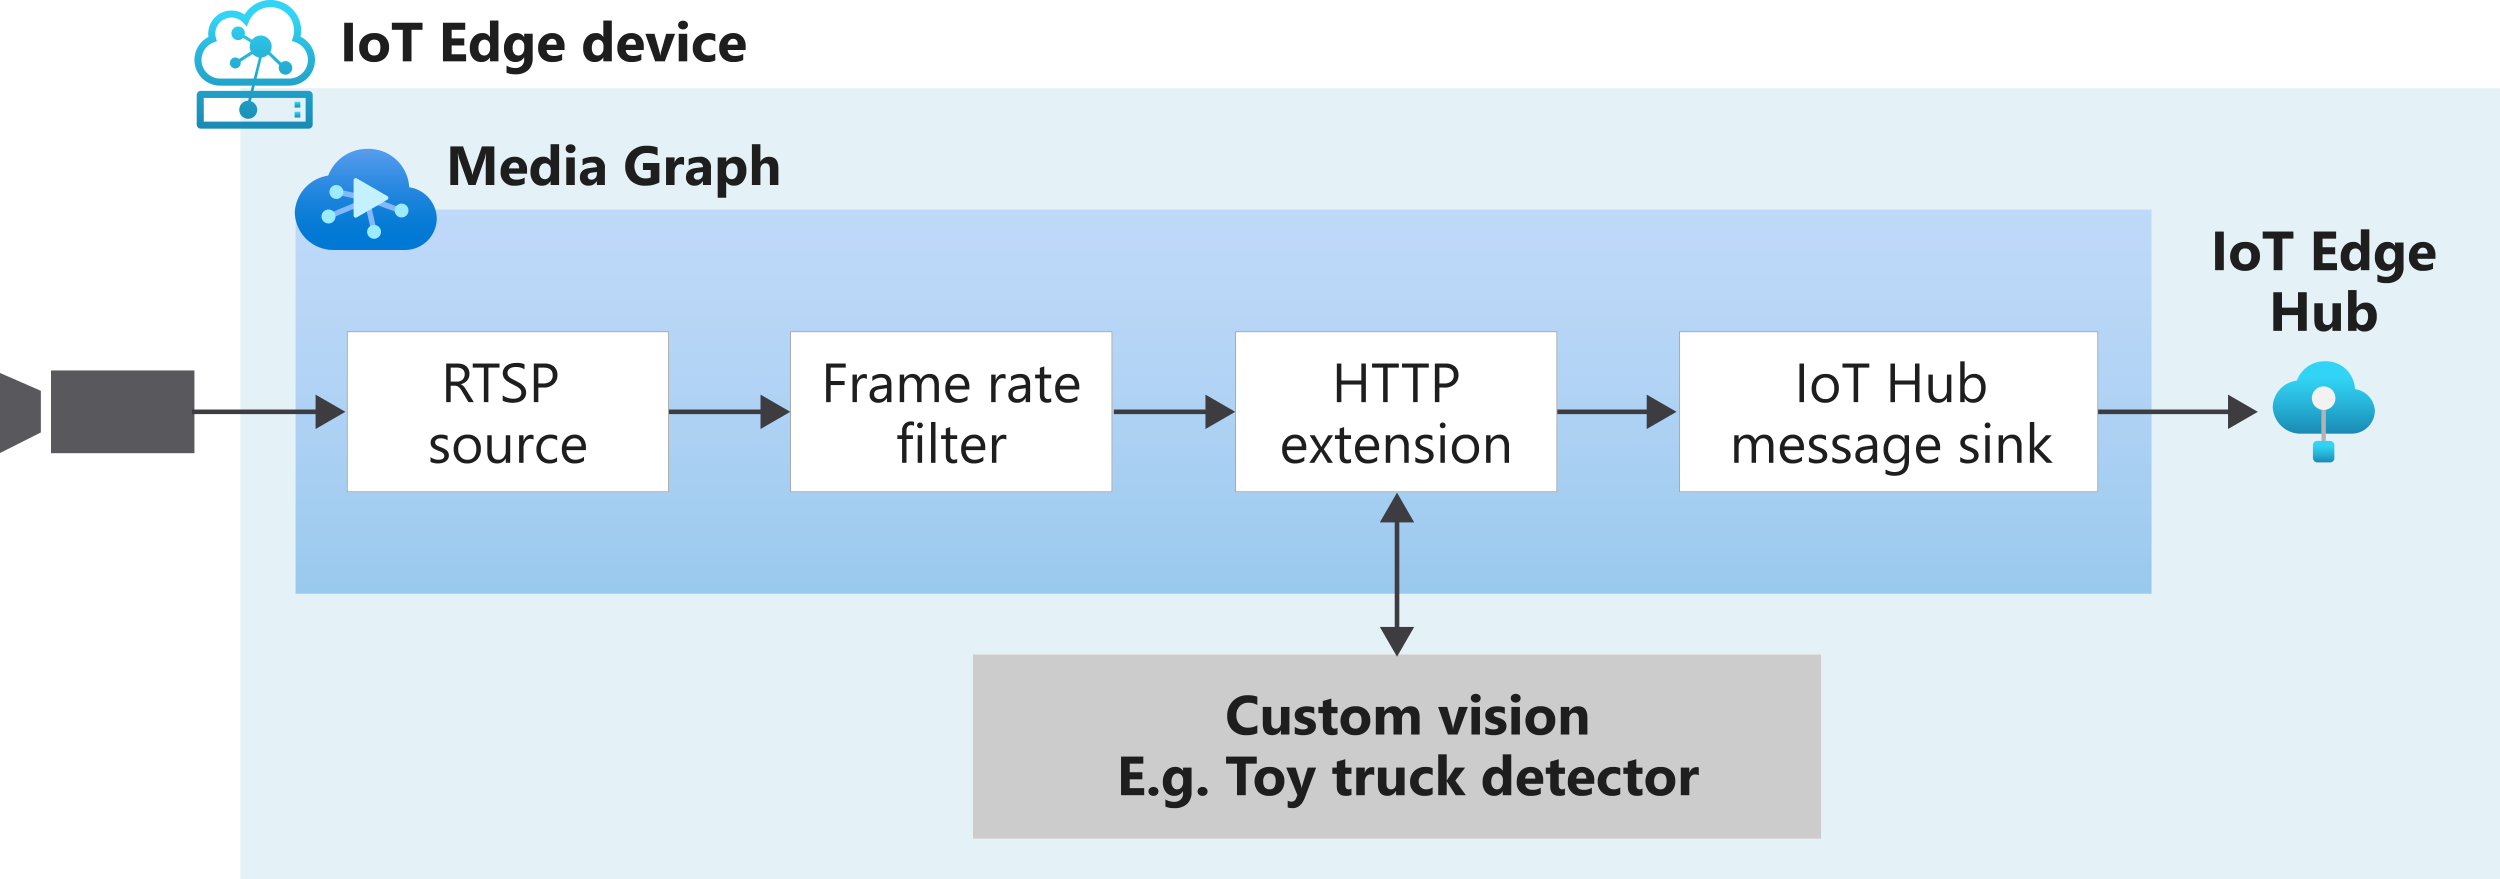 <svg xmlns="http://www.w3.org/2000/svg" xmlns:xlink="http://www.w3.org/1999/xlink" viewBox="0 0 543.9 191.273">
  <defs>
    <linearGradient id="linear-gradient" x1="266.2" y1="45.579" x2="266.2" y2="129.179" gradientUnits="userSpaceOnUse">
      <stop offset="0" stop-color="#5ea0ef"/>
      <stop offset="0.18" stop-color="#559cec"/>
      <stop offset="0.47" stop-color="#3c91e5"/>
      <stop offset="0.84" stop-color="#1380da"/>
      <stop offset="1" stop-color="#0078d4"/>
    </linearGradient>
    <linearGradient id="linear-gradient-2" x1="505.567" y1="470.841" x2="505.567" y2="486.604" gradientTransform="matrix(1, 0, 0, -1, 0, 565.2)" gradientUnits="userSpaceOnUse">
      <stop offset="0" stop-color="#198ab3"/>
      <stop offset="0.44" stop-color="#28b7db"/>
      <stop offset="0.78" stop-color="#32d4f5"/>
    </linearGradient>
    <linearGradient id="linear-gradient-3" x1="505.53" y1="464.604" x2="505.53" y2="469.27" xlink:href="#linear-gradient-2"/>
    <linearGradient id="linear-gradient-4" x1="55.414" x2="55.414" y2="28" gradientUnits="userSpaceOnUse">
      <stop offset="0.131" stop-color="#32d4f5"/>
      <stop offset="0.404" stop-color="#28b7db"/>
      <stop offset="1" stop-color="#198ab3"/>
    </linearGradient>
    <linearGradient id="linear-gradient-5" x1="64.718" y1="22.141" x2="64.718" y2="23.396" xlink:href="#linear-gradient-4"/>
    <linearGradient id="linear-gradient-6" x1="64.718" y1="24.307" x2="64.718" y2="25.563" xlink:href="#linear-gradient-4"/>
    <linearGradient id="linear-gradient-7" x1="79.575" y1="536.926" x2="79.575" y2="510.31" gradientTransform="matrix(1, 0, 0, -1, 0, 565.2)" gradientUnits="userSpaceOnUse">
      <stop offset="0.117" stop-color="#5ea0ef"/>
      <stop offset="0.271" stop-color="#4595e8"/>
      <stop offset="0.531" stop-color="#1f85dd"/>
      <stop offset="0.741" stop-color="#087cd6"/>
      <stop offset="0.873" stop-color="#0078d4"/>
    </linearGradient>
  </defs>
  <g id="Shapes">
    <rect width="543.9" height="191.273" fill="#fff"/>
    <g>
      <rect x="52.285" y="19.179" width="491.615" height="172.094" fill="#fff"/>
      <rect x="52.285" y="19.179" width="491.615" height="172.094" fill="#198ab3" opacity="0.12"/>
    </g>
    <g>
      <rect x="64.3" y="45.579" width="403.8" height="83.6" fill="#fff"/>
      <rect x="64.3" y="45.579" width="403.8" height="83.6" opacity="0.4" fill="url(#linear-gradient)"/>
    </g>
    <g>
      <rect x="211.676" y="142.379" width="184.516" height="40.094" fill="#fff"/>
      <rect x="211.676" y="142.379" width="184.516" height="40.094" fill="#ccc"/>
    </g>
    <g>
      <g>
        <polygon points="0 98.558 8.888 94.084 8.888 85.025 0 81.147 0 98.558" fill="#fff"/>
        <polygon points="0 98.558 8.888 94.084 8.888 85.025 0 81.147 0 98.558" fill="#3c3c41" opacity="0.85"/>
      </g>
      <g>
        <rect x="11.095" y="80.596" width="31.205" height="18" fill="#fff"/>
        <rect x="11.095" y="80.596" width="31.205" height="18" fill="#3c3c41" opacity="0.85"/>
      </g>
    </g>
    <g>
      <rect x="75.476" y="72.116" width="70.059" height="34.959" fill="#fff"/>
      <g opacity="0.65">
        <path d="M145.385,72.266v34.659H75.626V72.266h69.759m.15-.15H75.476v34.959h70.059V72.116Z" fill="#505050"/>
      </g>
    </g>
    <g>
      <rect x="171.935" y="72.116" width="70.059" height="34.959" fill="#fff"/>
      <g opacity="0.65">
        <path d="M241.843,72.266v34.659H172.085V72.266h69.758m.15-.15H171.935v34.959h70.058V72.116Z" fill="#505050"/>
      </g>
    </g>
    <g>
      <line x1="303.935" y1="112.561" x2="303.935" y2="137.491" fill="none" stroke="#3c3c41" stroke-miterlimit="10"/>
      <polygon points="300.195 113.655 303.935 107.179 307.674 113.655 300.195 113.655" fill="#3c3c41"/>
      <polygon points="300.195 136.397 303.935 142.873 307.674 136.397 300.195 136.397" fill="#3c3c41"/>
    </g>
    <g>
      <line x1="41.77" y1="89.596" x2="69.752" y2="89.596" fill="none" stroke="#3c3c41" stroke-miterlimit="10"/>
      <polygon points="68.658 93.335 75.135 89.596 68.658 85.856 68.658 93.335" fill="#3c3c41"/>
    </g>
    <g>
      <line x1="145.535" y1="89.596" x2="166.552" y2="89.596" fill="none" stroke="#3c3c41" stroke-miterlimit="10"/>
      <polygon points="165.458 93.335 171.935 89.596 165.458 85.856 165.458 93.335" fill="#3c3c41"/>
    </g>
    <g>
      <line x1="242.335" y1="89.596" x2="263.352" y2="89.596" fill="none" stroke="#3c3c41" stroke-miterlimit="10"/>
      <polygon points="262.258 93.335 268.735 89.596 262.258 85.856 262.258 93.335" fill="#3c3c41"/>
    </g>
    <g>
      <rect x="365.329" y="72.116" width="91.141" height="34.959" fill="#fff"/>
      <g opacity="0.65">
        <path d="M456.321,72.266v34.659H365.479V72.266h90.842m.15-.15H365.329v34.959h91.142V72.116Z" fill="#505050"/>
      </g>
    </g>
    <g>
      <line x1="338.335" y1="89.596" x2="359.352" y2="89.596" fill="none" stroke="#3c3c41" stroke-miterlimit="10"/>
      <polygon points="358.258 93.335 364.735 89.596 358.258 85.856 358.258 93.335" fill="#3c3c41"/>
    </g>
    <g>
      <line x1="456.471" y1="89.596" x2="485.825" y2="89.596" fill="none" stroke="#3c3c41" stroke-miterlimit="10"/>
      <polygon points="484.731 93.335 491.207 89.596 484.731 85.856 484.731 93.335" fill="#3c3c41"/>
    </g>
    <g>
      <path d="M516.676,89.412a5.01,5.01,0,0,0-4.332-4.752,6.3,6.3,0,0,0-6.481-6.061,6.455,6.455,0,0,0-6.172,4.209,5.95,5.95,0,0,0-5.234,5.728,6.049,6.049,0,0,0,6.259,5.814h10.677a1.032,1.032,0,0,0,.272,0A5.049,5.049,0,0,0,516.676,89.412Z" fill="url(#linear-gradient-2)"/>
      <rect x="505.048" y="88.931" width="0.963" height="7.641" fill="#b3b3b3"/>
      <circle cx="505.53" cy="86.622" r="2.568" fill="#f2f2f2"/>
      <rect x="503.197" y="95.93" width="4.666" height="4.666" rx="0.901" fill="url(#linear-gradient-3)"/>
    </g>
    <g>
      <rect x="268.735" y="72.116" width="70.059" height="34.959" fill="#fff"/>
      <g opacity="0.65">
        <path d="M338.643,72.266v34.659H268.885V72.266h69.758m.15-.15H268.735v34.959h70.058V72.116Z" fill="#505050"/>
      </g>
    </g>
    <g>
      <path d="M67.128,19.764H55.149l.28-1.128H62.9A5.616,5.616,0,0,0,65.371,7.971,6.475,6.475,0,0,0,65.518,6.6,6.651,6.651,0,0,0,53.2,3.166,5.049,5.049,0,0,0,45.3,7.273a5.137,5.137,0,0,0,.057.763,5.607,5.607,0,0,0,2.57,10.6h6.881l-.281,1.128H43.7a.908.908,0,0,0-.905.91V27.09A.909.909,0,0,0,43.7,28H67.128a.908.908,0,0,0,.9-.91V20.673A.907.907,0,0,0,67.128,19.764Zm-19.2-2.674a4.061,4.061,0,0,1-1.415-7.877l.674-.253-.206-.7a3.529,3.529,0,0,1-.142-.992,3.508,3.508,0,0,1,6.05-2.355l.812.863.456-1.1A5.112,5.112,0,0,1,63.98,6.6a5.021,5.021,0,0,1-.26,1.584l-.245.736.733.244a4.045,4.045,0,0,1,2.783,3.849A4.086,4.086,0,0,1,62.9,17.088H55.815l1.062-4.264.052-.3.3-.067a2.367,2.367,0,0,0,.836-.368l.307-.215,2.376,2.3-.061.256a1.473,1.473,0,0,0,1.426,1.819,1.4,1.4,0,0,0,.533-.1,1.481,1.481,0,0,0,.834-1.913,1.463,1.463,0,0,0-1.9-.838c-.01.005-.04.02-.059.032s-.048.027-.072.039l-.29.151-2.366-2.289.122-.29a2.4,2.4,0,0,0-2.2-3.316,2.363,2.363,0,0,0-1.641.663l-.257.249-1.572-.985.024-.281a1.488,1.488,0,0,0-.088-.664,1.464,1.464,0,0,0-1.369-.94,1.447,1.447,0,0,0-.533.1,1.483,1.483,0,0,0-.834,1.914,1.459,1.459,0,0,0,1.368.938,1.432,1.432,0,0,0,.534-.1,1.41,1.41,0,0,0,.322-.184l.249-.181,1.562.979-.079.323a2.364,2.364,0,0,0-.071.569,2.413,2.413,0,0,0,.119.745l.112.341-2.528,1.6-.239-.14a1.169,1.169,0,0,0-1.029-.083,1.2,1.2,0,0,0-.673,1.547,1.182,1.182,0,0,0,1.1.758,1.18,1.18,0,0,0,1.18-1.225l-.006-.261,2.583-1.634.254.21a2.394,2.394,0,0,0,.735.408l.367.127-.063.377L55.19,17.09Zm18.57,9.365H44.335V21.311h9.8l-.156.623a1.951,1.951,0,1,0,.6.087l.177-.71H66.494Z" fill="url(#linear-gradient-4)"/>
      <path d="M65.342,22.141H64.093V23.4h1.249Z" fill="url(#linear-gradient-5)"/>
      <path d="M65.342,24.307H64.093v1.256h1.249Z" fill="url(#linear-gradient-6)"/>
    </g>
    <g id="a3857c27-3253-4155-b620-22ae9cf301a7">
      <g>
        <path d="M89.025,40.743a8.852,8.852,0,0,0-9.086-8.36A9.109,9.109,0,0,0,71.4,38.2a8.531,8.531,0,0,0-7.269,8,8.383,8.383,0,0,0,8.577,8.184H88.122a6.907,6.907,0,0,0,6.9-6.912A7,7,0,0,0,89.025,40.743Z" fill="url(#linear-gradient-7)"/>
        <g>
          <polygon points="87.789 45.435 80.088 42.574 79.889 43.068 80.014 42.615 73.177 41.11 72.849 42.256 78.619 43.507 71.215 46.568 71.785 47.584 79.429 44.408 80.797 50.433 81.979 50.287 80.586 44.069 87.336 46.537 87.789 45.435" fill="#83b9f9"/>
          <path d="M71.991,42.692a1.512,1.512,0,1,0,.268-2.121h0l-.034.027A1.5,1.5,0,0,0,71.991,42.692Zm-1.717,5.35a1.521,1.521,0,1,0,.258-2.137,1.522,1.522,0,0,0-.258,2.137Zm15.9-1.322a1.505,1.505,0,1,0,.276-2.11l-.006,0h0a1.489,1.489,0,0,0-.278,2.084Z" fill="#9cebff"/>
          <path d="M80.194,51.365a1.506,1.506,0,1,0,.269-2.112h0a1.488,1.488,0,0,0-.29,2.084l0,0Z" fill="#9cebff"/>
        </g>
        <path d="M84.271,43.444a.453.453,0,0,0,.167-.619.461.461,0,0,0-.167-.167l-3.323-1.922-3.333-1.921a.454.454,0,0,0-.687.393v7.686a.454.454,0,0,0,.687.393l3.333-1.921Z" fill="#c3f1ff"/>
      </g>
    </g>
  </g>
  <g id="Text">
    <g>
      <path d="M273.541,159.5a5.541,5.541,0,0,1-2.4.446,4.05,4.05,0,0,1-3.041-1.137,4.157,4.157,0,0,1-1.107-3.029,4.44,4.44,0,0,1,1.245-3.27,4.355,4.355,0,0,1,3.232-1.254,6.045,6.045,0,0,1,2.074.311v1.822a3.676,3.676,0,0,0-1.922-.5,2.549,2.549,0,0,0-1.91.744,2.759,2.759,0,0,0-.727,2.016,2.708,2.708,0,0,0,.686,1.942,2.419,2.419,0,0,0,1.845.724,3.943,3.943,0,0,0,2.028-.539Z" fill="#1e1e1e"/>
      <path d="M280.525,159.8h-1.846v-.914h-.029a2.094,2.094,0,0,1-1.834,1.061q-2.086,0-2.086-2.526V153.8h1.846v3.457q0,1.272,1.008,1.272a1,1,0,0,0,.8-.349,1.406,1.406,0,0,0,.3-.946V153.8h1.846Z" fill="#1e1e1e"/>
      <path d="M281.691,159.643v-1.5a3.95,3.95,0,0,0,.911.41,3.019,3.019,0,0,0,.859.135,1.835,1.835,0,0,0,.776-.135.435.435,0,0,0,.284-.41.38.38,0,0,0-.129-.293,1.208,1.208,0,0,0-.331-.2,3.725,3.725,0,0,0-.442-.158c-.16-.047-.315-.1-.463-.158a4.432,4.432,0,0,1-.63-.291,1.8,1.8,0,0,1-.457-.36,1.416,1.416,0,0,1-.281-.474,1.884,1.884,0,0,1-.1-.639,1.638,1.638,0,0,1,.22-.867,1.782,1.782,0,0,1,.586-.595,2.672,2.672,0,0,1,.838-.34,4.376,4.376,0,0,1,.981-.108,5.454,5.454,0,0,1,.809.061,6.038,6.038,0,0,1,.808.179v1.43a2.889,2.889,0,0,0-.753-.308,3.189,3.189,0,0,0-.788-.1,1.7,1.7,0,0,0-.342.033,1.109,1.109,0,0,0-.285.093.518.518,0,0,0-.193.159.36.36,0,0,0-.07.219.409.409,0,0,0,.105.282.914.914,0,0,0,.276.2,2.817,2.817,0,0,0,.377.152q.209.067.414.138a5.371,5.371,0,0,1,.668.281,2.156,2.156,0,0,1,.512.357,1.4,1.4,0,0,1,.328.481,1.691,1.691,0,0,1,.115.656,1.713,1.713,0,0,1-.232.911,1.857,1.857,0,0,1-.615.616,2.79,2.79,0,0,1-.885.345,4.86,4.86,0,0,1-1.04.109A5.367,5.367,0,0,1,281.691,159.643Z" fill="#1e1e1e"/>
      <path d="M290.99,159.731a2.743,2.743,0,0,1-1.236.217q-1.957,0-1.957-2.034v-2.748h-.973V153.8h.973v-1.295l1.845-.527V153.8h1.348v1.365h-1.348v2.426q0,.938.744.938a1.257,1.257,0,0,0,.6-.17Z" fill="#1e1e1e"/>
      <path d="M294.845,159.948a3.226,3.226,0,0,1-2.358-.841,3.478,3.478,0,0,1,.032-4.611,3.364,3.364,0,0,1,2.408-.841,3.183,3.183,0,0,1,2.344.841,2.984,2.984,0,0,1,.85,2.223,3.172,3.172,0,0,1-.876,2.361A3.259,3.259,0,0,1,294.845,159.948Zm.047-4.875a1.234,1.234,0,0,0-1.019.451,1.99,1.99,0,0,0-.364,1.277q0,1.73,1.395,1.729,1.331,0,1.33-1.776Q296.234,155.073,294.892,155.073Z" fill="#1e1e1e"/>
      <path d="M308.849,159.8H307v-3.422q0-1.306-.961-1.306a.883.883,0,0,0-.744.392,1.611,1.611,0,0,0-.288.979V159.8H303.16v-3.457q0-1.272-.943-1.271a.9.9,0,0,0-.759.375,1.646,1.646,0,0,0-.284,1.019V159.8h-1.852v-6h1.852v.938h.023a2.27,2.27,0,0,1,1.939-1.084,1.729,1.729,0,0,1,1.741,1.119,2.219,2.219,0,0,1,2.015-1.119q1.958,0,1.957,2.414Z" fill="#1e1e1e"/>
      <path d="M319.338,153.8l-2.233,6H315l-2.127-6h1.98l1.043,3.7a5.378,5.378,0,0,1,.2,1.067h.024a5.946,5.946,0,0,1,.217-1.031L317.4,153.8Z" fill="#1e1e1e"/>
      <path d="M321.066,152.852a1.083,1.083,0,0,1-.767-.278.9.9,0,0,1-.3-.683.864.864,0,0,1,.3-.68,1.256,1.256,0,0,1,1.538,0,.871.871,0,0,1,.3.68.893.893,0,0,1-.3.691A1.1,1.1,0,0,1,321.066,152.852Zm.914,6.949h-1.851v-6h1.851Z" fill="#1e1e1e"/>
      <path d="M323.146,159.643v-1.5a3.95,3.95,0,0,0,.911.41,3.019,3.019,0,0,0,.859.135,1.835,1.835,0,0,0,.776-.135.434.434,0,0,0,.284-.41.38.38,0,0,0-.129-.293,1.208,1.208,0,0,0-.331-.2,3.663,3.663,0,0,0-.442-.158c-.16-.047-.315-.1-.463-.158a4.432,4.432,0,0,1-.63-.291,1.812,1.812,0,0,1-.457-.36,1.416,1.416,0,0,1-.281-.474,1.884,1.884,0,0,1-.1-.639,1.638,1.638,0,0,1,.22-.867,1.782,1.782,0,0,1,.586-.595,2.672,2.672,0,0,1,.838-.34,4.376,4.376,0,0,1,.981-.108,5.454,5.454,0,0,1,.809.061,6.038,6.038,0,0,1,.808.179v1.43a2.889,2.889,0,0,0-.753-.308,3.189,3.189,0,0,0-.788-.1,1.7,1.7,0,0,0-.342.033,1.109,1.109,0,0,0-.285.093.518.518,0,0,0-.193.159.36.36,0,0,0-.07.219.409.409,0,0,0,.105.282.927.927,0,0,0,.276.2,2.78,2.78,0,0,0,.378.152c.138.045.276.091.413.138a5.371,5.371,0,0,1,.668.281,2.156,2.156,0,0,1,.512.357,1.4,1.4,0,0,1,.328.481,1.914,1.914,0,0,1-.117,1.567,1.857,1.857,0,0,1-.615.616,2.79,2.79,0,0,1-.885.345,4.853,4.853,0,0,1-1.04.109A5.367,5.367,0,0,1,323.146,159.643Z" fill="#1e1e1e"/>
      <path d="M329.756,152.852a1.083,1.083,0,0,1-.768-.278.9.9,0,0,1-.3-.683.867.867,0,0,1,.3-.68,1.256,1.256,0,0,1,1.538,0,.871.871,0,0,1,.3.68.893.893,0,0,1-.3.691A1.1,1.1,0,0,1,329.756,152.852Zm.914,6.949h-1.852v-6h1.852Z" fill="#1e1e1e"/>
      <path d="M335.088,159.948a3.229,3.229,0,0,1-2.359-.841,3.478,3.478,0,0,1,.032-4.611,3.365,3.365,0,0,1,2.409-.841,3.182,3.182,0,0,1,2.343.841,2.984,2.984,0,0,1,.85,2.223,3.172,3.172,0,0,1-.876,2.361A3.258,3.258,0,0,1,335.088,159.948Zm.046-4.875a1.234,1.234,0,0,0-1.019.451,1.99,1.99,0,0,0-.363,1.277q0,1.73,1.394,1.729,1.33,0,1.33-1.776Q336.476,155.073,335.134,155.073Z" fill="#1e1e1e"/>
      <path d="M345.359,159.8h-1.846v-3.334q0-1.393-1-1.394a.989.989,0,0,0-.791.369,1.4,1.4,0,0,0-.31.937V159.8h-1.852v-6h1.852v.949h.023a2.123,2.123,0,0,1,1.928-1.095q1.992,0,1.992,2.472Z" fill="#1e1e1e"/>
      <path d="M248.931,173h-5.039v-8.4h4.846v1.541h-2.953v1.869h2.748v1.535h-2.748v1.922h3.146Z" fill="#1e1e1e"/>
      <path d="M250.924,173.148a1.082,1.082,0,0,1-.762-.281.906.906,0,0,1-.305-.692.87.87,0,0,1,.314-.691,1.155,1.155,0,0,1,.782-.27,1.112,1.112,0,0,1,.776.273.942.942,0,0,1-.006,1.388A1.158,1.158,0,0,1,250.924,173.148Z" fill="#1e1e1e"/>
      <path d="M259.232,172.316a3.4,3.4,0,0,1-.967,2.587,3.918,3.918,0,0,1-2.8.917,4.443,4.443,0,0,1-1.922-.346v-1.559a3.673,3.673,0,0,0,1.869.539,2.014,2.014,0,0,0,1.453-.5,1.775,1.775,0,0,0,.516-1.344v-.475h-.024a2.068,2.068,0,0,1-1.869,1.008,2.247,2.247,0,0,1-1.822-.809,3.279,3.279,0,0,1-.674-2.168,3.654,3.654,0,0,1,.75-2.42,2.45,2.45,0,0,1,1.975-.9,1.82,1.82,0,0,1,1.64.844h.024V167h1.851Zm-1.828-2.2v-.475a1.458,1.458,0,0,0-.337-.97,1.092,1.092,0,0,0-.876-.4,1.134,1.134,0,0,0-.967.48,2.265,2.265,0,0,0-.351,1.354,1.9,1.9,0,0,0,.334,1.186,1.088,1.088,0,0,0,.914.437,1.136,1.136,0,0,0,.929-.442A1.817,1.817,0,0,0,257.4,170.119Z" fill="#1e1e1e"/>
      <path d="M261.605,173.148a1.084,1.084,0,0,1-.762-.281.905.905,0,0,1-.3-.692.869.869,0,0,1,.313-.691,1.157,1.157,0,0,1,.782-.27,1.113,1.113,0,0,1,.777.273.942.942,0,0,1-.006,1.388A1.161,1.161,0,0,1,261.605,173.148Z" fill="#1e1e1e"/>
      <path d="M273.424,166.14h-2.4V173h-1.9V166.14h-2.385V164.6h6.68Z" fill="#1e1e1e"/>
      <path d="M276.154,173.148a3.222,3.222,0,0,1-2.358-.841,3.475,3.475,0,0,1,.032-4.611,3.363,3.363,0,0,1,2.408-.841,3.186,3.186,0,0,1,2.344.841,2.987,2.987,0,0,1,.849,2.223,3.174,3.174,0,0,1-.876,2.362A3.26,3.26,0,0,1,276.154,173.148Zm.047-4.875a1.236,1.236,0,0,0-1.02.451,1.991,1.991,0,0,0-.363,1.277q0,1.73,1.4,1.729,1.329,0,1.33-1.776Q277.543,168.272,276.2,168.273Z" fill="#1e1e1e"/>
      <path d="M286.343,167l-2.437,6.481q-.879,2.337-2.648,2.338a3.38,3.38,0,0,1-1.108-.153v-1.476a1.563,1.563,0,0,0,.8.217,1,1,0,0,0,1-.674l.316-.744L279.828,167h2.051L283,170.652a4.76,4.76,0,0,1,.164.8h.023a5.578,5.578,0,0,1,.194-.791l1.13-3.662Z" fill="#1e1e1e"/>
      <path d="M294.025,172.931a2.727,2.727,0,0,1-1.236.217q-1.957,0-1.957-2.033v-2.748h-.973V167h.973v-1.3l1.845-.527V167h1.348v1.366h-1.348v2.425q0,.938.745.938a1.257,1.257,0,0,0,.6-.17Z" fill="#1e1e1e"/>
      <path d="M298.982,168.671a1.606,1.606,0,0,0-.779-.181,1.123,1.123,0,0,0-.944.442,1.933,1.933,0,0,0-.339,1.2V173h-1.852v-6h1.852v1.114h.023a1.6,1.6,0,0,1,1.582-1.219,1.19,1.19,0,0,1,.457.07Z" fill="#1e1e1e"/>
      <path d="M305.58,173h-1.846v-.914h-.029a2.1,2.1,0,0,1-1.834,1.061q-2.086,0-2.086-2.526V167h1.846v3.457q0,1.272,1.007,1.272a1,1,0,0,0,.8-.349,1.406,1.406,0,0,0,.3-.946V167h1.846Z" fill="#1e1e1e"/>
      <path d="M311.685,172.785a3.661,3.661,0,0,1-1.81.363,3.063,3.063,0,0,1-2.239-.838,2.9,2.9,0,0,1-.855-2.162,3.188,3.188,0,0,1,.917-2.411,3.388,3.388,0,0,1,2.452-.882,3.151,3.151,0,0,1,1.535.281v1.57a2.108,2.108,0,0,0-1.3-.433,1.7,1.7,0,0,0-1.262.466,1.735,1.735,0,0,0-.466,1.286,1.71,1.71,0,0,0,.445,1.251,1.636,1.636,0,0,0,1.225.454,2.442,2.442,0,0,0,1.353-.434Z" fill="#1e1e1e"/>
      <path d="M318.91,173h-2.221l-1.916-2.976h-.023V173H312.9v-8.882h1.852v5.654h.023L316.56,167h2.2l-2.151,2.819Z" fill="#1e1e1e"/>
      <path d="M328.789,173h-1.852v-.826h-.023a2.076,2.076,0,0,1-1.858.973,2.275,2.275,0,0,1-1.81-.794,3.287,3.287,0,0,1-.686-2.218,3.578,3.578,0,0,1,.756-2.385,2.467,2.467,0,0,1,1.981-.9,1.685,1.685,0,0,1,1.617.832h.023v-3.568h1.852Zm-1.817-2.918v-.451a1.42,1.42,0,0,0-.339-.972,1.2,1.2,0,0,0-1.846.1,2.243,2.243,0,0,0-.346,1.327,1.939,1.939,0,0,0,.334,1.219,1.186,1.186,0,0,0,1.843-.023A1.885,1.885,0,0,0,326.972,170.083Z" fill="#1e1e1e"/>
      <path d="M335.738,170.529h-3.914q.093,1.307,1.646,1.306a3.219,3.219,0,0,0,1.741-.468V172.7a4.585,4.585,0,0,1-2.162.445,2.793,2.793,0,0,1-3.059-3.053,3.211,3.211,0,0,1,.867-2.367,2.889,2.889,0,0,1,2.133-.873,2.623,2.623,0,0,1,2.03.779,3,3,0,0,1,.718,2.115Zm-1.717-1.137q0-1.288-1.043-1.289a1,1,0,0,0-.77.369,1.676,1.676,0,0,0-.4.92Z" fill="#1e1e1e"/>
      <path d="M340.467,172.931a2.734,2.734,0,0,1-1.237.217q-1.957,0-1.957-2.033v-2.748H336.3V167h.973v-1.3l1.846-.527V167h1.348v1.366h-1.348v2.425q0,.938.744.938a1.263,1.263,0,0,0,.6-.17Z" fill="#1e1e1e"/>
      <path d="M346.853,170.529h-3.914q.094,1.307,1.647,1.306a3.218,3.218,0,0,0,1.74-.468V172.7a4.585,4.585,0,0,1-2.162.445,2.793,2.793,0,0,1-3.059-3.053,3.211,3.211,0,0,1,.867-2.367,2.889,2.889,0,0,1,2.133-.873,2.623,2.623,0,0,1,2.03.779,3,3,0,0,1,.718,2.115Zm-1.717-1.137q0-1.288-1.043-1.289a1,1,0,0,0-.77.369,1.676,1.676,0,0,0-.4.92Z" fill="#1e1e1e"/>
      <path d="M352.5,172.785a3.666,3.666,0,0,1-1.811.363,3.059,3.059,0,0,1-2.238-.838,2.9,2.9,0,0,1-.856-2.162,3.188,3.188,0,0,1,.917-2.411,3.391,3.391,0,0,1,2.453-.882,3.154,3.154,0,0,1,1.535.281v1.57a2.113,2.113,0,0,0-1.3-.433,1.7,1.7,0,0,0-1.263.466,1.739,1.739,0,0,0-.466,1.286,1.711,1.711,0,0,0,.446,1.251,1.634,1.634,0,0,0,1.224.454,2.448,2.448,0,0,0,1.354-.434Z" fill="#1e1e1e"/>
      <path d="M357.342,172.931a2.734,2.734,0,0,1-1.237.217q-1.957,0-1.957-2.033v-2.748h-.973V167h.973v-1.3l1.846-.527V167h1.348v1.366h-1.348v2.425q0,.938.744.938a1.263,1.263,0,0,0,.6-.17Z" fill="#1e1e1e"/>
      <path d="M361.2,173.148a3.222,3.222,0,0,1-2.358-.841,3.475,3.475,0,0,1,.032-4.611,3.363,3.363,0,0,1,2.408-.841,3.186,3.186,0,0,1,2.344.841,2.987,2.987,0,0,1,.849,2.223,3.174,3.174,0,0,1-.876,2.362A3.26,3.26,0,0,1,361.2,173.148Zm.047-4.875a1.236,1.236,0,0,0-1.02.451,1.991,1.991,0,0,0-.363,1.277q0,1.73,1.395,1.729,1.329,0,1.33-1.776Q362.586,168.272,361.244,168.273Z" fill="#1e1e1e"/>
      <path d="M369.588,168.671a1.61,1.61,0,0,0-.78-.181,1.123,1.123,0,0,0-.943.442,1.927,1.927,0,0,0-.34,1.2V173h-1.851v-6h1.851v1.114h.024a1.6,1.6,0,0,1,1.582-1.219,1.194,1.194,0,0,1,.457.07Z" fill="#1e1e1e"/>
    </g>
    <g>
      <path d="M483.811,58.779h-1.892v-8.4h1.892Z" fill="#1e1e1e"/>
      <path d="M488.4,58.925a3.222,3.222,0,0,1-2.358-.841,3.475,3.475,0,0,1,.032-4.611,3.367,3.367,0,0,1,2.408-.841,3.189,3.189,0,0,1,2.344.841,2.992,2.992,0,0,1,.85,2.224,3.172,3.172,0,0,1-.876,2.361A3.262,3.262,0,0,1,488.4,58.925Zm.047-4.875a1.24,1.24,0,0,0-1.02.451,1.993,1.993,0,0,0-.363,1.278q0,1.728,1.4,1.728,1.329,0,1.33-1.775Q489.788,54.051,488.446,54.05Z" fill="#1e1e1e"/>
      <path d="M498.958,51.917h-2.4v6.862h-1.9V51.917h-2.385V50.376h6.68Z" fill="#1e1e1e"/>
      <path d="M508.438,58.779H503.4v-8.4h4.846v1.541h-2.953v1.87h2.748v1.535h-2.748v1.922h3.146Z" fill="#1e1e1e"/>
      <path d="M515.475,58.779h-1.851v-.826H513.6a2.076,2.076,0,0,1-1.857.972,2.274,2.274,0,0,1-1.811-.794,3.285,3.285,0,0,1-.685-2.218A3.574,3.574,0,0,1,510,53.529a2.465,2.465,0,0,1,1.98-.9,1.684,1.684,0,0,1,1.617.832h.024V49.9h1.851Zm-1.816-2.918V55.41a1.418,1.418,0,0,0-.34-.973,1.2,1.2,0,0,0-1.846.1,2.246,2.246,0,0,0-.345,1.327,1.938,1.938,0,0,0,.334,1.218,1.185,1.185,0,0,0,1.842-.023A1.876,1.876,0,0,0,513.659,55.861Z" fill="#1e1e1e"/>
      <path d="M522.917,58.093a3.4,3.4,0,0,1-.967,2.587,3.92,3.92,0,0,1-2.8.917,4.435,4.435,0,0,1-1.922-.346V59.693a3.683,3.683,0,0,0,1.869.539,2.016,2.016,0,0,0,1.454-.495,1.78,1.78,0,0,0,.515-1.345v-.475h-.023a2.068,2.068,0,0,1-1.869,1.008,2.25,2.25,0,0,1-1.823-.808,3.281,3.281,0,0,1-.674-2.168,3.651,3.651,0,0,1,.75-2.42,2.449,2.449,0,0,1,1.975-.9,1.822,1.822,0,0,1,1.641.844h.023v-.7h1.852Zm-1.828-2.2v-.475a1.458,1.458,0,0,0-.337-.969,1.09,1.09,0,0,0-.876-.4,1.131,1.131,0,0,0-.967.481,2.26,2.26,0,0,0-.352,1.353,1.913,1.913,0,0,0,.334,1.187,1.089,1.089,0,0,0,.914.436,1.132,1.132,0,0,0,.929-.442A1.817,1.817,0,0,0,521.089,55.9Z" fill="#1e1e1e"/>
      <path d="M529.854,56.306H525.94q.094,1.306,1.647,1.307a3.219,3.219,0,0,0,1.74-.469V58.48a4.573,4.573,0,0,1-2.162.445,2.792,2.792,0,0,1-3.059-3.053,3.211,3.211,0,0,1,.867-2.367,2.889,2.889,0,0,1,2.133-.873,2.62,2.62,0,0,1,2.03.78,3,3,0,0,1,.718,2.115Zm-1.717-1.137q0-1.288-1.043-1.289a1,1,0,0,0-.77.369,1.679,1.679,0,0,0-.4.92Z" fill="#1e1e1e"/>
      <path d="M501.852,71.979h-1.9V68.557h-3.481v3.422h-1.892v-8.4h1.892v3.351h3.481V63.577h1.9Z" fill="#1e1e1e"/>
      <path d="M509.294,71.979h-1.846v-.914h-.029a2.094,2.094,0,0,1-1.834,1.06q-2.086,0-2.086-2.525V65.979h1.845v3.457q0,1.272,1.008,1.271a1,1,0,0,0,.8-.348,1.408,1.408,0,0,0,.3-.946V65.979h1.846Z" fill="#1e1e1e"/>
      <path d="M512.727,71.282H512.7v.7h-1.852V63.1H512.7v3.785h.023a2.2,2.2,0,0,1,1.951-1.049,2.143,2.143,0,0,1,1.788.8,3.438,3.438,0,0,1,.626,2.18,3.721,3.721,0,0,1-.732,2.408,2.384,2.384,0,0,1-1.957.908A1.892,1.892,0,0,1,512.727,71.282Zm-.052-2.532v.616a1.4,1.4,0,0,0,.334.961,1.086,1.086,0,0,0,.855.38,1.134,1.134,0,0,0,.981-.489,2.358,2.358,0,0,0,.349-1.386,1.88,1.88,0,0,0-.319-1.163,1.079,1.079,0,0,0-.911-.419,1.177,1.177,0,0,0-.923.416A1.583,1.583,0,0,0,512.675,68.75Z" fill="#1e1e1e"/>
    </g>
    <g>
      <path d="M103.093,87.492h-1.172l-1.406-2.356a5.092,5.092,0,0,0-.375-.559,2.088,2.088,0,0,0-.372-.378,1.289,1.289,0,0,0-.41-.214,1.688,1.688,0,0,0-.5-.068h-.809v3.575H97.07v-8.4h2.507a3.568,3.568,0,0,1,1.017.138,2.272,2.272,0,0,1,.809.419,1.951,1.951,0,0,1,.536.7,2.322,2.322,0,0,1,.193.982,2.356,2.356,0,0,1-.132.8,2.12,2.12,0,0,1-.375.654,2.275,2.275,0,0,1-.586.489,2.966,2.966,0,0,1-.77.313v.024a1.737,1.737,0,0,1,.366.214,2.016,2.016,0,0,1,.3.284,3.674,3.674,0,0,1,.278.372c.092.138.195.3.308.483ZM98.054,79.98v3.047H99.39a2,2,0,0,0,.682-.112,1.568,1.568,0,0,0,.542-.319,1.438,1.438,0,0,0,.358-.51,1.7,1.7,0,0,0,.129-.676,1.317,1.317,0,0,0-.437-1.052A1.874,1.874,0,0,0,99.4,79.98Z" fill="#1e1e1e"/>
      <path d="M108.677,79.98h-2.426v7.512h-.984V79.98h-2.42v-.891h5.83Z" fill="#1e1e1e"/>
      <path d="M109.369,87.152v-1.16a2.284,2.284,0,0,0,.477.316,3.819,3.819,0,0,0,.586.237,4.556,4.556,0,0,0,.618.15,3.474,3.474,0,0,0,.575.052,2.254,2.254,0,0,0,1.356-.336,1.266,1.266,0,0,0,.3-1.562,1.69,1.69,0,0,0-.413-.46,4.1,4.1,0,0,0-.624-.4q-.36-.191-.776-.4-.439-.222-.821-.451a3.535,3.535,0,0,1-.662-.5,2.087,2.087,0,0,1-.442-.624,2.127,2.127,0,0,1,.091-1.816,2.14,2.14,0,0,1,.662-.7,3,3,0,0,1,.934-.411,4.321,4.321,0,0,1,1.07-.134,4.1,4.1,0,0,1,1.81.3v1.108a3.28,3.28,0,0,0-1.91-.516,3.141,3.141,0,0,0-.645.068,1.842,1.842,0,0,0-.574.219,1.274,1.274,0,0,0-.41.393,1.044,1.044,0,0,0-.158.586,1.211,1.211,0,0,0,.12.557,1.366,1.366,0,0,0,.354.427,3.543,3.543,0,0,0,.572.375q.336.181.776.4t.856.468a4.014,4.014,0,0,1,.709.545,2.434,2.434,0,0,1,.483.662,1.868,1.868,0,0,1,.179.833,2.1,2.1,0,0,1-.244,1.051,1.983,1.983,0,0,1-.656.7,2.857,2.857,0,0,1-.952.39,5.216,5.216,0,0,1-1.137.12,4.761,4.761,0,0,1-.492-.032c-.2-.021-.394-.053-.6-.094a4.969,4.969,0,0,1-.578-.152A1.822,1.822,0,0,1,109.369,87.152Z" fill="#1e1e1e"/>
      <path d="M117.121,84.316v3.176h-.985v-8.4h2.309a3.046,3.046,0,0,1,2.089.657,2.341,2.341,0,0,1,.741,1.851,2.546,2.546,0,0,1-.823,1.957,3.145,3.145,0,0,1-2.224.762Zm0-4.336v3.445h1.031a2.3,2.3,0,0,0,1.556-.466,1.649,1.649,0,0,0,.536-1.315q0-1.664-1.969-1.664Z" fill="#1e1e1e"/>
      <path d="M93.662,100.475V99.444a2.851,2.851,0,0,0,1.729.58q1.266,0,1.265-.844a.733.733,0,0,0-.108-.407,1.083,1.083,0,0,0-.293-.3,2.206,2.206,0,0,0-.434-.231c-.166-.069-.344-.14-.536-.214a6.93,6.93,0,0,1-.7-.32,2.105,2.105,0,0,1-.5-.363,1.342,1.342,0,0,1-.3-.46,1.613,1.613,0,0,1-.1-.6,1.435,1.435,0,0,1,.193-.748,1.715,1.715,0,0,1,.516-.544,2.391,2.391,0,0,1,.735-.331,3.236,3.236,0,0,1,.853-.112,3.436,3.436,0,0,1,1.394.27v.972a2.716,2.716,0,0,0-1.523-.433,1.775,1.775,0,0,0-.486.061,1.185,1.185,0,0,0-.372.173.794.794,0,0,0-.241.267.709.709,0,0,0-.085.343.827.827,0,0,0,.085.392.866.866,0,0,0,.249.281,1.914,1.914,0,0,0,.4.223c.156.066.334.139.533.217a7.36,7.36,0,0,1,.715.313,2.453,2.453,0,0,1,.539.364,1.422,1.422,0,0,1,.343.465,1.505,1.505,0,0,1,.12.627,1.489,1.489,0,0,1-.2.774,1.685,1.685,0,0,1-.525.545,2.411,2.411,0,0,1-.756.322,3.746,3.746,0,0,1-.9.1A3.41,3.41,0,0,1,93.662,100.475Z" fill="#1e1e1e"/>
      <path d="M101.625,100.832a2.784,2.784,0,0,1-2.124-.84,3.117,3.117,0,0,1-.794-2.23,3.246,3.246,0,0,1,.826-2.361,2.969,2.969,0,0,1,2.233-.85,2.7,2.7,0,0,1,2.095.826,3.277,3.277,0,0,1,.752,2.291,3.223,3.223,0,0,1-.811,2.3A2.845,2.845,0,0,1,101.625,100.832Zm.071-5.472a1.826,1.826,0,0,0-1.465.63,2.583,2.583,0,0,0-.539,1.737,2.445,2.445,0,0,0,.545,1.682,1.851,1.851,0,0,0,1.459.615,1.754,1.754,0,0,0,1.432-.6,2.616,2.616,0,0,0,.5-1.716,2.665,2.665,0,0,0-.5-1.735A1.748,1.748,0,0,0,101.7,95.36Z" fill="#1e1e1e"/>
      <path d="M111,100.692h-.961v-.949h-.024a1.972,1.972,0,0,1-1.851,1.089q-2.145,0-2.145-2.554V94.692h.955v3.433q0,1.9,1.453,1.9a1.471,1.471,0,0,0,1.158-.519,1.986,1.986,0,0,0,.454-1.356V94.692H111Z" fill="#1e1e1e"/>
      <path d="M116.069,95.664a1.181,1.181,0,0,0-.727-.193,1.226,1.226,0,0,0-1.028.58,2.685,2.685,0,0,0-.413,1.582v3.059h-.961v-6h.961v1.236h.024a2.087,2.087,0,0,1,.626-.987,1.429,1.429,0,0,1,.944-.355,1.583,1.583,0,0,1,.574.082Z" fill="#1e1e1e"/>
      <path d="M121.2,100.416a3.117,3.117,0,0,1-1.641.416A2.714,2.714,0,0,1,117.49,100a3.026,3.026,0,0,1-.788-2.165,3.325,3.325,0,0,1,.849-2.381,2.973,2.973,0,0,1,2.268-.9,3.166,3.166,0,0,1,1.395.293v.985a2.442,2.442,0,0,0-1.43-.469,1.932,1.932,0,0,0-1.509.659,2.5,2.5,0,0,0-.589,1.731,2.38,2.38,0,0,0,.554,1.664,1.906,1.906,0,0,0,1.485.61A2.407,2.407,0,0,0,121.2,99.5Z" fill="#1e1e1e"/>
      <path d="M127.477,97.932h-4.236a2.245,2.245,0,0,0,.539,1.547,1.859,1.859,0,0,0,1.418.545,2.948,2.948,0,0,0,1.863-.668v.9a3.479,3.479,0,0,1-2.092.574,2.537,2.537,0,0,1-2-.817,3.347,3.347,0,0,1-.726-2.3,3.278,3.278,0,0,1,.794-2.282,2.544,2.544,0,0,1,1.971-.882,2.256,2.256,0,0,1,1.823.762,3.18,3.18,0,0,1,.644,2.115Zm-.984-.814a1.958,1.958,0,0,0-.4-1.3,1.367,1.367,0,0,0-1.1-.463,1.552,1.552,0,0,0-1.154.486,2.2,2.2,0,0,0-.586,1.272Z" fill="#1e1e1e"/>
    </g>
    <g>
      <path d="M184,79.98h-3.282v2.906h3.036v.885h-3.036v3.721h-.984v-8.4H184Z" fill="#1e1e1e"/>
      <path d="M188.6,82.464a1.174,1.174,0,0,0-.726-.193,1.228,1.228,0,0,0-1.029.58,2.685,2.685,0,0,0-.413,1.582v3.059h-.961v-6h.961v1.236h.024a2.1,2.1,0,0,1,.627-.987,1.425,1.425,0,0,1,.943-.355,1.558,1.558,0,0,1,.574.082Z" fill="#1e1e1e"/>
      <path d="M193.935,87.492h-.961v-.938h-.023a2.011,2.011,0,0,1-1.846,1.078,1.975,1.975,0,0,1-1.4-.474,1.646,1.646,0,0,1-.507-1.26q0-1.681,1.98-1.957l1.8-.252q0-1.53-1.236-1.529a2.954,2.954,0,0,0-1.957.738v-.985a3.717,3.717,0,0,1,2.039-.562q2.115,0,2.115,2.238Zm-.961-3.036-1.447.2a2.35,2.35,0,0,0-1.008.331.956.956,0,0,0-.34.841.914.914,0,0,0,.314.717,1.209,1.209,0,0,0,.835.279,1.545,1.545,0,0,0,1.181-.5,1.792,1.792,0,0,0,.465-1.269Z" fill="#1e1e1e"/>
      <path d="M204.265,87.492H203.3V84.046A2.6,2.6,0,0,0,203,82.605a1.166,1.166,0,0,0-1.034-.445,1.279,1.279,0,0,0-1.046.562,2.153,2.153,0,0,0-.431,1.348v3.422h-.961V83.929q0-1.77-1.365-1.769a1.262,1.262,0,0,0-1.043.53,2.187,2.187,0,0,0-.41,1.38v3.422h-.961v-6h.961v.949h.023a2.038,2.038,0,0,1,1.863-1.09,1.734,1.734,0,0,1,1.7,1.242,2.14,2.14,0,0,1,1.992-1.242q1.98,0,1.98,2.443Z" fill="#1e1e1e"/>
      <path d="M210.9,84.732h-4.236a2.242,2.242,0,0,0,.539,1.547,1.858,1.858,0,0,0,1.418.545,2.95,2.95,0,0,0,1.863-.668v.9a3.481,3.481,0,0,1-2.092.574,2.537,2.537,0,0,1-2-.817,3.348,3.348,0,0,1-.726-2.3,3.277,3.277,0,0,1,.794-2.282,2.544,2.544,0,0,1,1.971-.882,2.254,2.254,0,0,1,1.822.762,3.175,3.175,0,0,1,.645,2.115Zm-.984-.815a1.956,1.956,0,0,0-.4-1.3,1.368,1.368,0,0,0-1.1-.462,1.555,1.555,0,0,0-1.155.486,2.214,2.214,0,0,0-.586,1.271Z" fill="#1e1e1e"/>
      <path d="M218.773,82.464a1.174,1.174,0,0,0-.726-.193,1.226,1.226,0,0,0-1.029.58,2.685,2.685,0,0,0-.413,1.582v3.059h-.961v-6h.961v1.236h.024a2.081,2.081,0,0,1,.627-.987,1.425,1.425,0,0,1,.943-.355,1.562,1.562,0,0,1,.574.082Z" fill="#1e1e1e"/>
      <path d="M224.111,87.492h-.961v-.938h-.023a2.012,2.012,0,0,1-1.846,1.078,1.973,1.973,0,0,1-1.4-.474,1.646,1.646,0,0,1-.507-1.26q0-1.681,1.98-1.957l1.8-.252q0-1.53-1.236-1.529a2.954,2.954,0,0,0-1.957.738v-.985A3.717,3.717,0,0,1,222,81.351q2.115,0,2.115,2.238Zm-.961-3.036-1.447.2a2.35,2.35,0,0,0-1.008.331.953.953,0,0,0-.34.841.914.914,0,0,0,.314.717,1.209,1.209,0,0,0,.835.279,1.541,1.541,0,0,0,1.18-.5,1.789,1.789,0,0,0,.466-1.269Z" fill="#1e1e1e"/>
      <path d="M228.705,87.433a1.856,1.856,0,0,1-.9.188q-1.575,0-1.576-1.758V82.312H225.2v-.82h1.031V80.027l.961-.311v1.776h1.512v.82h-1.512v3.381a1.4,1.4,0,0,0,.2.861.818.818,0,0,0,.68.258,1.01,1.01,0,0,0,.627-.2Z" fill="#1e1e1e"/>
      <path d="M234.81,84.732h-4.236a2.246,2.246,0,0,0,.539,1.547,1.859,1.859,0,0,0,1.418.545,2.948,2.948,0,0,0,1.863-.668v.9a3.479,3.479,0,0,1-2.092.574,2.537,2.537,0,0,1-2-.817,3.348,3.348,0,0,1-.726-2.3,3.277,3.277,0,0,1,.794-2.282,2.544,2.544,0,0,1,1.971-.882,2.256,2.256,0,0,1,1.823.762,3.18,3.18,0,0,1,.644,2.115Zm-.984-.815a1.961,1.961,0,0,0-.4-1.3,1.37,1.37,0,0,0-1.1-.462,1.552,1.552,0,0,0-1.154.486,2.2,2.2,0,0,0-.586,1.271Z" fill="#1e1e1e"/>
      <path d="M198.86,92.653a1.272,1.272,0,0,0-.639-.158q-1.006,0-1.007,1.271v.926h1.406v.82h-1.406v5.18h-.955v-5.18h-1.026v-.82h1.026v-.973a2.021,2.021,0,0,1,.544-1.491,1.843,1.843,0,0,1,1.36-.548,1.866,1.866,0,0,1,.7.106Z" fill="#1e1e1e"/>
      <path d="M200.143,93.168a.607.607,0,0,1-.439-.175.6.6,0,0,1-.182-.446.616.616,0,0,1,.621-.627.624.624,0,0,1,.449.179.628.628,0,0,1,0,.888A.618.618,0,0,1,200.143,93.168Zm.469,7.524h-.961v-6h.961Z" fill="#1e1e1e"/>
      <path d="M203.518,100.692h-.961V91.809h.961Z" fill="#1e1e1e"/>
      <path d="M208.247,100.633a1.856,1.856,0,0,1-.9.188q-1.575,0-1.576-1.758V95.512h-1.031v-.82h1.031V93.227l.961-.311v1.776h1.512v.82h-1.512v3.381a1.4,1.4,0,0,0,.2.861.818.818,0,0,0,.68.258,1.01,1.01,0,0,0,.627-.2Z" fill="#1e1e1e"/>
      <path d="M214.352,97.932h-4.236a2.245,2.245,0,0,0,.539,1.547,1.859,1.859,0,0,0,1.418.545,2.948,2.948,0,0,0,1.863-.668v.9a3.479,3.479,0,0,1-2.092.574,2.537,2.537,0,0,1-2-.817,3.347,3.347,0,0,1-.726-2.3,3.278,3.278,0,0,1,.794-2.282,2.544,2.544,0,0,1,1.971-.882,2.256,2.256,0,0,1,1.823.762,3.18,3.18,0,0,1,.644,2.115Zm-.984-.814a1.958,1.958,0,0,0-.4-1.3,1.367,1.367,0,0,0-1.1-.463,1.552,1.552,0,0,0-1.154.486,2.2,2.2,0,0,0-.586,1.272Z" fill="#1e1e1e"/>
      <path d="M218.934,95.664a1.18,1.18,0,0,0-.726-.193,1.228,1.228,0,0,0-1.029.58,2.685,2.685,0,0,0-.413,1.582v3.059h-.961v-6h.961v1.236h.024a2.081,2.081,0,0,1,.627-.987,1.425,1.425,0,0,1,.943-.355,1.583,1.583,0,0,1,.574.082Z" fill="#1e1e1e"/>
    </g>
    <g>
      <path d="M297.158,87.492h-.984V83.66h-4.348v3.832h-.984v-8.4h.984v3.686h4.348V79.089h.984Z" fill="#1e1e1e"/>
      <path d="M304.33,79.98H301.9v7.512h-.984V79.98H298.5v-.891h5.83Z" fill="#1e1e1e"/>
      <path d="M310.851,79.98h-2.426v7.512h-.984V79.98h-2.42v-.891h5.83Z" fill="#1e1e1e"/>
      <path d="M313.154,84.316v3.176h-.984v-8.4h2.308a3.044,3.044,0,0,1,2.089.657,2.341,2.341,0,0,1,.741,1.851,2.546,2.546,0,0,1-.823,1.957,3.145,3.145,0,0,1-2.224.762Zm0-4.336v3.445h1.031a2.3,2.3,0,0,0,1.556-.466,1.649,1.649,0,0,0,.536-1.315q0-1.664-1.969-1.664Z" fill="#1e1e1e"/>
      <path d="M284.191,97.932h-4.236a2.24,2.24,0,0,0,.539,1.547,1.859,1.859,0,0,0,1.418.545,2.948,2.948,0,0,0,1.863-.668v.9a3.481,3.481,0,0,1-2.092.574,2.537,2.537,0,0,1-2-.817,3.347,3.347,0,0,1-.726-2.3,3.278,3.278,0,0,1,.794-2.282,2.544,2.544,0,0,1,1.971-.882,2.258,2.258,0,0,1,1.823.762,3.18,3.18,0,0,1,.644,2.115Zm-.984-.814a1.953,1.953,0,0,0-.4-1.3,1.365,1.365,0,0,0-1.1-.463,1.555,1.555,0,0,0-1.155.486,2.206,2.206,0,0,0-.585,1.272Z" fill="#1e1e1e"/>
      <path d="M290.027,94.692l-2.016,3.035,1.981,2.965h-1.119L287.7,98.746q-.111-.181-.264-.457h-.023c-.02.036-.111.188-.275.457l-1.2,1.946h-1.107l2.045-2.942-1.957-3.058h1.119l1.16,2.051q.129.228.252.468h.024l1.5-2.519Z" fill="#1e1e1e"/>
      <path d="M293.935,100.633a1.849,1.849,0,0,1-.9.188q-1.577,0-1.576-1.758V95.512h-1.032v-.82h1.032V93.227l.961-.311v1.776h1.511v.82h-1.511v3.381a1.4,1.4,0,0,0,.205.861.816.816,0,0,0,.679.258,1.01,1.01,0,0,0,.627-.2Z" fill="#1e1e1e"/>
      <path d="M300.041,97.932H295.8a2.249,2.249,0,0,0,.539,1.547,1.861,1.861,0,0,0,1.418.545,2.953,2.953,0,0,0,1.864-.668v.9a3.483,3.483,0,0,1-2.092.574,2.534,2.534,0,0,1-2-.817,3.342,3.342,0,0,1-.727-2.3,3.283,3.283,0,0,1,.794-2.282,2.547,2.547,0,0,1,1.972-.882,2.254,2.254,0,0,1,1.822.762,3.175,3.175,0,0,1,.645,2.115Zm-.985-.814a1.952,1.952,0,0,0-.4-1.3,1.367,1.367,0,0,0-1.1-.463,1.552,1.552,0,0,0-1.154.486,2.207,2.207,0,0,0-.586,1.272Z" fill="#1e1e1e"/>
      <path d="M306.474,100.692h-.961V97.27q0-1.911-1.394-1.91a1.512,1.512,0,0,0-1.193.542,2.009,2.009,0,0,0-.471,1.368v3.422h-.961v-6h.961v1h.023a2.166,2.166,0,0,1,1.969-1.137,1.836,1.836,0,0,1,1.506.636,2.836,2.836,0,0,1,.521,1.837Z" fill="#1e1e1e"/>
      <path d="M307.922,100.475V99.444a2.846,2.846,0,0,0,1.728.58q1.266,0,1.266-.844a.725.725,0,0,0-.109-.407,1.083,1.083,0,0,0-.293-.3,2.225,2.225,0,0,0-.433-.231q-.249-.1-.536-.214a6.954,6.954,0,0,1-.7-.32,2.079,2.079,0,0,1-.5-.363,1.345,1.345,0,0,1-.305-.46,1.613,1.613,0,0,1-.1-.6,1.435,1.435,0,0,1,.194-.748,1.712,1.712,0,0,1,.515-.544,2.386,2.386,0,0,1,.736-.331,3.223,3.223,0,0,1,.852-.112,3.437,3.437,0,0,1,1.395.27v.972a2.722,2.722,0,0,0-1.524-.433,1.78,1.78,0,0,0-.486.061,1.185,1.185,0,0,0-.372.173.781.781,0,0,0-.24.267.7.7,0,0,0-.085.343A.815.815,0,0,0,309,96.6a.844.844,0,0,0,.249.281,1.88,1.88,0,0,0,.4.223c.156.066.334.139.533.217a7.36,7.36,0,0,1,.715.313,2.453,2.453,0,0,1,.539.364,1.408,1.408,0,0,1,.343.465,1.505,1.505,0,0,1,.12.627,1.479,1.479,0,0,1-.2.774,1.685,1.685,0,0,1-.525.545,2.4,2.4,0,0,1-.755.322,3.754,3.754,0,0,1-.9.1A3.406,3.406,0,0,1,307.922,100.475Z" fill="#1e1e1e"/>
      <path d="M313.869,93.168a.61.61,0,0,1-.44-.175.6.6,0,0,1-.181-.446.615.615,0,0,1,.621-.627.62.62,0,0,1,.448.179.625.625,0,0,1,0,.888A.614.614,0,0,1,313.869,93.168Zm.469,7.524h-.961v-6h.961Z" fill="#1e1e1e"/>
      <path d="M318.791,100.832a2.784,2.784,0,0,1-2.124-.84,3.113,3.113,0,0,1-.794-2.23A3.242,3.242,0,0,1,316.7,95.4a2.968,2.968,0,0,1,2.232-.85,2.694,2.694,0,0,1,2.1.826,3.277,3.277,0,0,1,.753,2.291,3.22,3.22,0,0,1-.812,2.3A2.843,2.843,0,0,1,318.791,100.832Zm.07-5.472a1.829,1.829,0,0,0-1.465.63,2.589,2.589,0,0,0-.539,1.737,2.45,2.45,0,0,0,.545,1.682,1.852,1.852,0,0,0,1.459.615,1.756,1.756,0,0,0,1.433-.6,2.616,2.616,0,0,0,.5-1.716,2.665,2.665,0,0,0-.5-1.735A1.75,1.75,0,0,0,318.861,95.36Z" fill="#1e1e1e"/>
      <path d="M328.3,100.692h-.961V97.27q0-1.911-1.395-1.91a1.51,1.51,0,0,0-1.192.542,2.005,2.005,0,0,0-.472,1.368v3.422h-.961v-6h.961v1h.024a2.165,2.165,0,0,1,1.968-1.137,1.835,1.835,0,0,1,1.506.636,2.83,2.83,0,0,1,.522,1.837Z" fill="#1e1e1e"/>
    </g>
    <g>
      <path d="M392.474,87.492h-.984v-8.4h.984Z" fill="#1e1e1e"/>
      <path d="M397.062,87.632a2.784,2.784,0,0,1-2.125-.841,3.113,3.113,0,0,1-.793-2.229,3.246,3.246,0,0,1,.826-2.361,2.969,2.969,0,0,1,2.233-.85,2.689,2.689,0,0,1,2.094.826,3.277,3.277,0,0,1,.753,2.291,3.224,3.224,0,0,1-.812,2.3A2.843,2.843,0,0,1,397.062,87.632Zm.071-5.472a1.829,1.829,0,0,0-1.465.629,2.584,2.584,0,0,0-.539,1.738,2.441,2.441,0,0,0,.545,1.681,1.849,1.849,0,0,0,1.459.616,1.755,1.755,0,0,0,1.431-.6,2.617,2.617,0,0,0,.5-1.717,2.662,2.662,0,0,0-.5-1.734A1.746,1.746,0,0,0,397.133,82.16Z" fill="#1e1e1e"/>
      <path d="M406.683,79.98h-2.425v7.512h-.985V79.98h-2.42v-.891h5.83Z" fill="#1e1e1e"/>
      <path d="M417.605,87.492h-.984V83.66h-4.348v3.832h-.984v-8.4h.984v3.686h4.348V79.089h.984Z" fill="#1e1e1e"/>
      <path d="M424.531,87.492h-.961v-.95h-.023a1.974,1.974,0,0,1-1.852,1.09q-2.145,0-2.145-2.554V81.492h.956v3.433q0,1.9,1.453,1.9a1.468,1.468,0,0,0,1.156-.519,1.984,1.984,0,0,0,.455-1.356V81.492h.961Z" fill="#1e1e1e"/>
      <path d="M427.455,86.624h-.024v.868h-.961V78.609h.961v3.937h.024a2.271,2.271,0,0,1,2.074-1.2,2.2,2.2,0,0,1,1.807.806,3.328,3.328,0,0,1,.654,2.159,3.721,3.721,0,0,1-.732,2.411,2.442,2.442,0,0,1-2,.905A1.973,1.973,0,0,1,427.455,86.624Zm-.024-2.42v.838a1.786,1.786,0,0,0,.483,1.263,1.723,1.723,0,0,0,2.6-.149,3.061,3.061,0,0,0,.5-1.858,2.422,2.422,0,0,0-.463-1.57,1.533,1.533,0,0,0-1.254-.568,1.7,1.7,0,0,0-1.348.583A2.138,2.138,0,0,0,427.431,84.2Z" fill="#1e1e1e"/>
      <path d="M385.82,100.692h-.961V97.246a2.591,2.591,0,0,0-.307-1.441,1.167,1.167,0,0,0-1.035-.445,1.279,1.279,0,0,0-1.045.562,2.153,2.153,0,0,0-.431,1.348v3.422h-.961V97.129q0-1.769-1.365-1.769a1.265,1.265,0,0,0-1.043.53,2.191,2.191,0,0,0-.411,1.38v3.422H377.3v-6h.961v.949h.024a2.038,2.038,0,0,1,1.863-1.09,1.734,1.734,0,0,1,1.7,1.242,2.143,2.143,0,0,1,1.993-1.242q1.98,0,1.98,2.444Z" fill="#1e1e1e"/>
      <path d="M392.459,97.932h-4.237a2.249,2.249,0,0,0,.539,1.547,1.861,1.861,0,0,0,1.418.545,2.953,2.953,0,0,0,1.864-.668v.9a3.483,3.483,0,0,1-2.092.574,2.534,2.534,0,0,1-2-.817,3.342,3.342,0,0,1-.727-2.3,3.284,3.284,0,0,1,.8-2.282,2.544,2.544,0,0,1,1.971-.882,2.255,2.255,0,0,1,1.822.762,3.175,3.175,0,0,1,.645,2.115Zm-.985-.814a1.952,1.952,0,0,0-.4-1.3,1.369,1.369,0,0,0-1.1-.463,1.552,1.552,0,0,0-1.154.486,2.207,2.207,0,0,0-.586,1.272Z" fill="#1e1e1e"/>
      <path d="M393.549,100.475V99.444a2.846,2.846,0,0,0,1.728.58q1.266,0,1.266-.844a.725.725,0,0,0-.108-.407,1.083,1.083,0,0,0-.293-.3,2.225,2.225,0,0,0-.433-.231c-.166-.069-.346-.14-.537-.214a6.93,6.93,0,0,1-.7-.32,2.105,2.105,0,0,1-.5-.363,1.357,1.357,0,0,1-.3-.46,1.613,1.613,0,0,1-.1-.6,1.435,1.435,0,0,1,.194-.748,1.712,1.712,0,0,1,.515-.544,2.392,2.392,0,0,1,.737-.331,3.216,3.216,0,0,1,.851-.112,3.437,3.437,0,0,1,1.395.27v.972a2.722,2.722,0,0,0-1.524-.433,1.78,1.78,0,0,0-.486.061,1.179,1.179,0,0,0-.371.173.781.781,0,0,0-.24.267.7.7,0,0,0-.086.343.815.815,0,0,0,.086.392.84.84,0,0,0,.248.281,1.88,1.88,0,0,0,.4.223c.156.066.334.139.533.217a7.36,7.36,0,0,1,.715.313,2.453,2.453,0,0,1,.539.364,1.411,1.411,0,0,1,.344.465,1.506,1.506,0,0,1,.119.627,1.479,1.479,0,0,1-.195.774,1.689,1.689,0,0,1-.526.545,2.392,2.392,0,0,1-.756.322,3.74,3.74,0,0,1-.9.1A3.406,3.406,0,0,1,393.549,100.475Z" fill="#1e1e1e"/>
      <path d="M398.64,100.475V99.444a2.851,2.851,0,0,0,1.729.58q1.266,0,1.265-.844a.733.733,0,0,0-.107-.407,1.083,1.083,0,0,0-.293-.3,2.206,2.206,0,0,0-.434-.231q-.249-.1-.537-.214a6.906,6.906,0,0,1-.7-.32,2.105,2.105,0,0,1-.5-.363,1.342,1.342,0,0,1-.3-.46,1.613,1.613,0,0,1-.1-.6,1.444,1.444,0,0,1,.193-.748,1.715,1.715,0,0,1,.516-.544,2.4,2.4,0,0,1,.736-.331,3.229,3.229,0,0,1,.852-.112,3.436,3.436,0,0,1,1.394.27v.972a2.716,2.716,0,0,0-1.523-.433,1.775,1.775,0,0,0-.486.061,1.179,1.179,0,0,0-.371.173.794.794,0,0,0-.241.267.71.71,0,0,0-.086.343.826.826,0,0,0,.086.392.863.863,0,0,0,.248.281,1.914,1.914,0,0,0,.4.223c.156.066.334.139.533.217a7.36,7.36,0,0,1,.715.313,2.453,2.453,0,0,1,.539.364,1.425,1.425,0,0,1,.344.465,1.506,1.506,0,0,1,.119.627,1.488,1.488,0,0,1-.2.774,1.689,1.689,0,0,1-.526.545,2.411,2.411,0,0,1-.756.322,3.746,3.746,0,0,1-.9.1A3.41,3.41,0,0,1,398.64,100.475Z" fill="#1e1e1e"/>
      <path d="M408.39,100.692h-.961v-.938h-.023a2.011,2.011,0,0,1-1.846,1.078,1.972,1.972,0,0,1-1.4-.474,1.647,1.647,0,0,1-.508-1.26q0-1.681,1.981-1.957l1.8-.252q0-1.528-1.236-1.529a2.954,2.954,0,0,0-1.957.738v-.984a3.72,3.72,0,0,1,2.039-.563q2.115,0,2.115,2.238Zm-.961-3.035-1.447.2a2.35,2.35,0,0,0-1.008.331.956.956,0,0,0-.34.841.918.918,0,0,0,.315.718,1.211,1.211,0,0,0,.834.278,1.547,1.547,0,0,0,1.182-.5,1.792,1.792,0,0,0,.464-1.269Z" fill="#1e1e1e"/>
      <path d="M415.322,100.211q0,3.3-3.164,3.305a4.249,4.249,0,0,1-1.945-.422v-.961a3.993,3.993,0,0,0,1.933.563q2.215,0,2.215-2.356v-.656h-.023a2.428,2.428,0,0,1-3.864.349,3.2,3.2,0,0,1-.683-2.148,3.735,3.735,0,0,1,.736-2.431,2.454,2.454,0,0,1,2.012-.9,1.956,1.956,0,0,1,1.8.973h.023v-.832h.961Zm-.961-2.232v-.885a1.715,1.715,0,0,0-.482-1.224,1.6,1.6,0,0,0-1.205-.51,1.671,1.671,0,0,0-1.395.647,2.891,2.891,0,0,0-.5,1.814,2.48,2.48,0,0,0,.484,1.6,1.561,1.561,0,0,0,1.28.6,1.676,1.676,0,0,0,1.316-.574A2.14,2.14,0,0,0,414.361,97.979Z" fill="#1e1e1e"/>
      <path d="M422.09,97.932h-4.237a2.249,2.249,0,0,0,.539,1.547,1.861,1.861,0,0,0,1.418.545,2.953,2.953,0,0,0,1.864-.668v.9a3.483,3.483,0,0,1-2.092.574,2.534,2.534,0,0,1-2-.817,3.342,3.342,0,0,1-.727-2.3,3.284,3.284,0,0,1,.795-2.282,2.544,2.544,0,0,1,1.971-.882,2.255,2.255,0,0,1,1.822.762,3.175,3.175,0,0,1,.645,2.115Zm-.985-.814a1.958,1.958,0,0,0-.4-1.3,1.369,1.369,0,0,0-1.1-.463,1.552,1.552,0,0,0-1.154.486,2.2,2.2,0,0,0-.586,1.272Z" fill="#1e1e1e"/>
      <path d="M426.467,100.475V99.444a2.846,2.846,0,0,0,1.728.58q1.266,0,1.266-.844a.733.733,0,0,0-.108-.407,1.083,1.083,0,0,0-.293-.3,2.225,2.225,0,0,0-.433-.231c-.166-.069-.346-.14-.537-.214a6.93,6.93,0,0,1-.7-.32,2.105,2.105,0,0,1-.5-.363,1.357,1.357,0,0,1-.3-.46,1.613,1.613,0,0,1-.1-.6,1.435,1.435,0,0,1,.194-.748,1.7,1.7,0,0,1,.515-.544,2.392,2.392,0,0,1,.737-.331,3.216,3.216,0,0,1,.851-.112,3.441,3.441,0,0,1,1.4.27v.972a2.722,2.722,0,0,0-1.524-.433,1.78,1.78,0,0,0-.486.061,1.179,1.179,0,0,0-.371.173.781.781,0,0,0-.24.267.7.7,0,0,0-.086.343.815.815,0,0,0,.086.392.84.84,0,0,0,.248.281,1.88,1.88,0,0,0,.4.223c.156.066.334.139.533.217a7.36,7.36,0,0,1,.715.313,2.453,2.453,0,0,1,.539.364,1.411,1.411,0,0,1,.344.465,1.506,1.506,0,0,1,.119.627,1.479,1.479,0,0,1-.195.774,1.689,1.689,0,0,1-.526.545,2.392,2.392,0,0,1-.756.322,3.746,3.746,0,0,1-.9.1A3.406,3.406,0,0,1,426.467,100.475Z" fill="#1e1e1e"/>
      <path d="M432.414,93.168a.61.61,0,0,1-.44-.175.6.6,0,0,1-.181-.446.615.615,0,0,1,.621-.627.623.623,0,0,1,.449.179.628.628,0,0,1,0,.888A.616.616,0,0,1,432.414,93.168Zm.469,7.524h-.961v-6h.961Z" fill="#1e1e1e"/>
      <path d="M439.808,100.692h-.961V97.27q0-1.911-1.394-1.91a1.51,1.51,0,0,0-1.192.542,2.01,2.01,0,0,0-.472,1.368v3.422h-.961v-6h.961v1h.023a2.166,2.166,0,0,1,1.969-1.137,1.836,1.836,0,0,1,1.506.636,2.836,2.836,0,0,1,.521,1.837Z" fill="#1e1e1e"/>
      <path d="M446.6,100.692h-1.347L442.6,97.809h-.023v2.883h-.961V91.809h.961V97.44h.023l2.52-2.748h1.26L443.6,97.586Z" fill="#1e1e1e"/>
    </g>
    <g>
      <path d="M76.782,13.348H74.889v-8.4h1.893Z" fill="#1e1e1e"/>
      <path d="M81.37,13.494a3.226,3.226,0,0,1-2.359-.841,3.048,3.048,0,0,1-.858-2.282,3.047,3.047,0,0,1,.891-2.329A3.361,3.361,0,0,1,81.452,7.2a3.186,3.186,0,0,1,2.344.841,2.99,2.99,0,0,1,.849,2.224,3.172,3.172,0,0,1-.876,2.361A3.262,3.262,0,0,1,81.37,13.494Zm.047-4.875a1.234,1.234,0,0,0-1.02.451,1.993,1.993,0,0,0-.363,1.278q0,1.728,1.394,1.728,1.331,0,1.331-1.775Q82.759,8.619,81.417,8.619Z" fill="#1e1e1e"/>
      <path d="M91.928,6.486h-2.4v6.862h-1.9V6.486H85.249V4.945h6.679Z" fill="#1e1e1e"/>
      <path d="M101.409,13.348H96.37v-8.4h4.846V6.486H98.262V8.355h2.748V9.891H98.262v1.921h3.147Z" fill="#1e1e1e"/>
      <path d="M108.446,13.348h-1.852v-.827h-.023a2.075,2.075,0,0,1-1.857.973A2.277,2.277,0,0,1,102.9,12.7a3.286,3.286,0,0,1-.686-2.218,3.574,3.574,0,0,1,.756-2.384,2.465,2.465,0,0,1,1.981-.9,1.685,1.685,0,0,1,1.617.832h.023V4.465h1.852ZM106.63,10.43V9.978a1.422,1.422,0,0,0-.34-.972,1.2,1.2,0,0,0-1.846.1,2.252,2.252,0,0,0-.346,1.328,1.945,1.945,0,0,0,.334,1.218,1.186,1.186,0,0,0,1.843-.023A1.882,1.882,0,0,0,106.63,10.43Z" fill="#1e1e1e"/>
      <path d="M115.887,12.662a3.4,3.4,0,0,1-.966,2.587,3.922,3.922,0,0,1-2.8.917,4.432,4.432,0,0,1-1.922-.346V14.262a3.683,3.683,0,0,0,1.869.539,2.014,2.014,0,0,0,1.453-.5,1.779,1.779,0,0,0,.516-1.345v-.475h-.024a2.067,2.067,0,0,1-1.869,1.008,2.246,2.246,0,0,1-1.822-.809,3.279,3.279,0,0,1-.674-2.168A3.65,3.65,0,0,1,110.4,8.1a2.448,2.448,0,0,1,1.975-.9,1.82,1.82,0,0,1,1.64.844h.024v-.7h1.851Zm-1.828-2.2V9.99a1.458,1.458,0,0,0-.337-.97,1.089,1.089,0,0,0-.876-.4,1.13,1.13,0,0,0-.966.481,2.253,2.253,0,0,0-.352,1.353,1.906,1.906,0,0,0,.334,1.187,1.088,1.088,0,0,0,.914.436,1.134,1.134,0,0,0,.929-.442A1.817,1.817,0,0,0,114.059,10.465Z" fill="#1e1e1e"/>
      <path d="M122.825,10.875h-3.914q.093,1.306,1.646,1.307a3.222,3.222,0,0,0,1.741-.469v1.336a4.574,4.574,0,0,1-2.163.445,3.043,3.043,0,0,1-2.255-.806,3.04,3.04,0,0,1-.8-2.247,3.211,3.211,0,0,1,.867-2.367,2.889,2.889,0,0,1,2.133-.873,2.623,2.623,0,0,1,2.03.779,3,3,0,0,1,.718,2.116Zm-1.717-1.137q0-1.288-1.043-1.289a.994.994,0,0,0-.77.369,1.676,1.676,0,0,0-.4.92Z" fill="#1e1e1e"/>
      <path d="M133.108,13.348h-1.851v-.827h-.024a2.075,2.075,0,0,1-1.857.973,2.277,2.277,0,0,1-1.811-.794,3.285,3.285,0,0,1-.685-2.218,3.579,3.579,0,0,1,.755-2.384,2.467,2.467,0,0,1,1.981-.9,1.685,1.685,0,0,1,1.617.832h.024V4.465h1.851Zm-1.816-2.918V9.978a1.422,1.422,0,0,0-.34-.972,1.2,1.2,0,0,0-1.846.1,2.252,2.252,0,0,0-.346,1.328,1.945,1.945,0,0,0,.334,1.218,1.186,1.186,0,0,0,1.843-.023A1.876,1.876,0,0,0,131.292,10.43Z" fill="#1e1e1e"/>
      <path d="M140.057,10.875h-3.914q.094,1.306,1.647,1.307a3.219,3.219,0,0,0,1.74-.469v1.336a4.57,4.57,0,0,1-2.162.445,3.044,3.044,0,0,1-2.256-.806,3.044,3.044,0,0,1-.8-2.247,3.211,3.211,0,0,1,.867-2.367,2.892,2.892,0,0,1,2.133-.873,2.626,2.626,0,0,1,2.031.779,3.005,3.005,0,0,1,.717,2.116Zm-1.716-1.137q0-1.288-1.043-1.289a1,1,0,0,0-.771.369,1.668,1.668,0,0,0-.395.92Z" fill="#1e1e1e"/>
      <path d="M146.872,7.348l-2.233,6H142.53l-2.127-6h1.981l1.042,3.7a5.382,5.382,0,0,1,.206,1.066h.023a6.041,6.041,0,0,1,.217-1.031l1.066-3.732Z" fill="#1e1e1e"/>
      <path d="M148.6,6.4a1.078,1.078,0,0,1-.767-.278.9.9,0,0,1-.3-.683.864.864,0,0,1,.3-.679,1.252,1.252,0,0,1,1.538,0,.868.868,0,0,1,.3.679.9.9,0,0,1-.3.692A1.1,1.1,0,0,1,148.6,6.4Zm.914,6.95h-1.851v-6h1.851Z" fill="#1e1e1e"/>
      <path d="M155.62,13.131a3.666,3.666,0,0,1-1.811.363,3.059,3.059,0,0,1-2.238-.838,2.893,2.893,0,0,1-.855-2.162,3.186,3.186,0,0,1,.917-2.411,3.387,3.387,0,0,1,2.452-.882,3.154,3.154,0,0,1,1.535.281V9.053a2.114,2.114,0,0,0-1.3-.434,1.706,1.706,0,0,0-1.263.466,1.739,1.739,0,0,0-.466,1.286,1.711,1.711,0,0,0,.446,1.251,1.635,1.635,0,0,0,1.224.454,2.44,2.44,0,0,0,1.354-.434Z" fill="#1e1e1e"/>
      <path d="M162.223,10.875h-3.914q.095,1.306,1.647,1.307a3.219,3.219,0,0,0,1.74-.469v1.336a4.57,4.57,0,0,1-2.162.445,3.044,3.044,0,0,1-2.256-.806,3.044,3.044,0,0,1-.8-2.247,3.211,3.211,0,0,1,.867-2.367,2.892,2.892,0,0,1,2.133-.873,2.626,2.626,0,0,1,2.031.779,3.005,3.005,0,0,1,.717,2.116Zm-1.716-1.137q0-1.288-1.043-1.289a1,1,0,0,0-.771.369,1.668,1.668,0,0,0-.4.92Z" fill="#1e1e1e"/>
    </g>
    <g>
      <path d="M107.549,40.253H105.68V35.226q0-.814.07-1.8H105.7a8.736,8.736,0,0,1-.263,1.113l-1.969,5.713h-1.547l-2-5.654a11.106,11.106,0,0,1-.264-1.172H99.6q.076,1.242.076,2.18v4.646H97.975v-8.4h2.771l1.717,4.98a7.04,7.04,0,0,1,.3,1.2h.035a12.224,12.224,0,0,1,.334-1.213l1.717-4.969h2.7Z" fill="#1e1e1e"/>
      <path d="M114.668,37.781h-3.914q.093,1.307,1.646,1.306a3.218,3.218,0,0,0,1.74-.468v1.335a4.567,4.567,0,0,1-2.162.446,2.792,2.792,0,0,1-3.058-3.053,3.211,3.211,0,0,1,.867-2.367,2.889,2.889,0,0,1,2.133-.873,2.624,2.624,0,0,1,2.03.779A3,3,0,0,1,114.668,37Zm-1.717-1.137q0-1.289-1.043-1.289a1,1,0,0,0-.771.369,1.682,1.682,0,0,0-.395.92Z" fill="#1e1e1e"/>
      <path d="M121.64,40.253h-1.851v-.826h-.024a2.075,2.075,0,0,1-1.857.973,2.277,2.277,0,0,1-1.811-.794,3.287,3.287,0,0,1-.685-2.218A3.578,3.578,0,0,1,116.168,35a2.467,2.467,0,0,1,1.98-.9,1.683,1.683,0,0,1,1.617.832h.024V31.371h1.851Zm-1.816-2.918v-.451a1.416,1.416,0,0,0-.34-.972,1.2,1.2,0,0,0-1.846.1,2.248,2.248,0,0,0-.345,1.327,1.939,1.939,0,0,0,.334,1.219,1.185,1.185,0,0,0,1.842-.023A1.879,1.879,0,0,0,119.824,37.335Z" fill="#1e1e1e"/>
      <path d="M124.136,33.3a1.083,1.083,0,0,1-.767-.278.9.9,0,0,1-.3-.683.867.867,0,0,1,.3-.68,1.256,1.256,0,0,1,1.538,0,.871.871,0,0,1,.3.68.9.9,0,0,1-.3.692A1.1,1.1,0,0,1,124.136,33.3Zm.914,6.949H123.2v-6h1.851Z" fill="#1e1e1e"/>
      <path d="M131.6,40.253h-1.752v-.861h-.023a1.955,1.955,0,0,1-1.787,1.008,1.87,1.87,0,0,1-1.374-.495,1.775,1.775,0,0,1-.5-1.322q0-1.746,2.068-2.015l1.629-.217q0-.984-1.066-.984a3.636,3.636,0,0,0-2.039.638V34.611a4.582,4.582,0,0,1,1.057-.352,5.594,5.594,0,0,1,1.222-.152,2.265,2.265,0,0,1,2.566,2.56Zm-1.74-2.437v-.4l-1.09.14q-.9.117-.9.815a.671.671,0,0,0,.22.518.84.84,0,0,0,.594.2,1.1,1.1,0,0,0,.85-.36A1.3,1.3,0,0,0,129.861,37.816Z" fill="#1e1e1e"/>
      <path d="M143.455,39.691a6.056,6.056,0,0,1-3.059.709,4.423,4.423,0,0,1-3.2-1.122,4.084,4.084,0,0,1-1.169-3.091,4.318,4.318,0,0,1,1.277-3.229,4.656,4.656,0,0,1,3.4-1.248,6.9,6.9,0,0,1,2.355.369v1.776a4.68,4.68,0,0,0-2.379-.563,2.555,2.555,0,0,0-1.919.765,3.264,3.264,0,0,0-.076,4.046,2.344,2.344,0,0,0,1.8.709,2.512,2.512,0,0,0,1.078-.193V36.978h-1.681V35.466h3.574Z" fill="#1e1e1e"/>
      <path d="M148.822,35.923a1.606,1.606,0,0,0-.779-.181,1.123,1.123,0,0,0-.944.442,1.933,1.933,0,0,0-.34,1.2v2.865h-1.851v-6h1.851v1.114h.024a1.6,1.6,0,0,1,1.582-1.219,1.19,1.19,0,0,1,.457.07Z" fill="#1e1e1e"/>
      <path d="M154.675,40.253h-1.751v-.861H152.9a1.955,1.955,0,0,1-1.787,1.008,1.87,1.87,0,0,1-1.374-.495,1.775,1.775,0,0,1-.5-1.322q0-1.746,2.068-2.015l1.629-.217q0-.984-1.066-.984a3.636,3.636,0,0,0-2.039.638V34.611a4.6,4.6,0,0,1,1.057-.352,5.6,5.6,0,0,1,1.222-.152,2.265,2.265,0,0,1,2.566,2.56Zm-1.74-2.437v-.4l-1.09.14q-.9.117-.9.815a.671.671,0,0,0,.22.518.843.843,0,0,0,.595.2,1.1,1.1,0,0,0,.849-.36A1.3,1.3,0,0,0,152.935,37.816Z" fill="#1e1e1e"/>
      <path d="M158.015,39.556h-.023v3.457H156.14v-8.76h1.852v.9h.023a2.356,2.356,0,0,1,3.73-.249,3.4,3.4,0,0,1,.636,2.176,3.69,3.69,0,0,1-.742,2.409,2.417,2.417,0,0,1-1.971.908A1.868,1.868,0,0,1,158.015,39.556Zm-.052-2.461v.481a1.523,1.523,0,0,0,.328,1.013,1.067,1.067,0,0,0,.861.393,1.137,1.137,0,0,0,.982-.489,2.37,2.37,0,0,0,.348-1.386q0-1.582-1.23-1.582a1.155,1.155,0,0,0-.929.43A1.721,1.721,0,0,0,157.963,37.1Z" fill="#1e1e1e"/>
      <path d="M169.342,40.253H167.5v-3.41q0-1.319-.961-1.318a.984.984,0,0,0-.8.369,1.425,1.425,0,0,0-.305.937v3.422h-1.851V31.371h1.851v3.773h.024a2.1,2.1,0,0,1,1.845-1.037q2.04,0,2.04,2.461Z" fill="#1e1e1e"/>
    </g>
  </g>
</svg>
